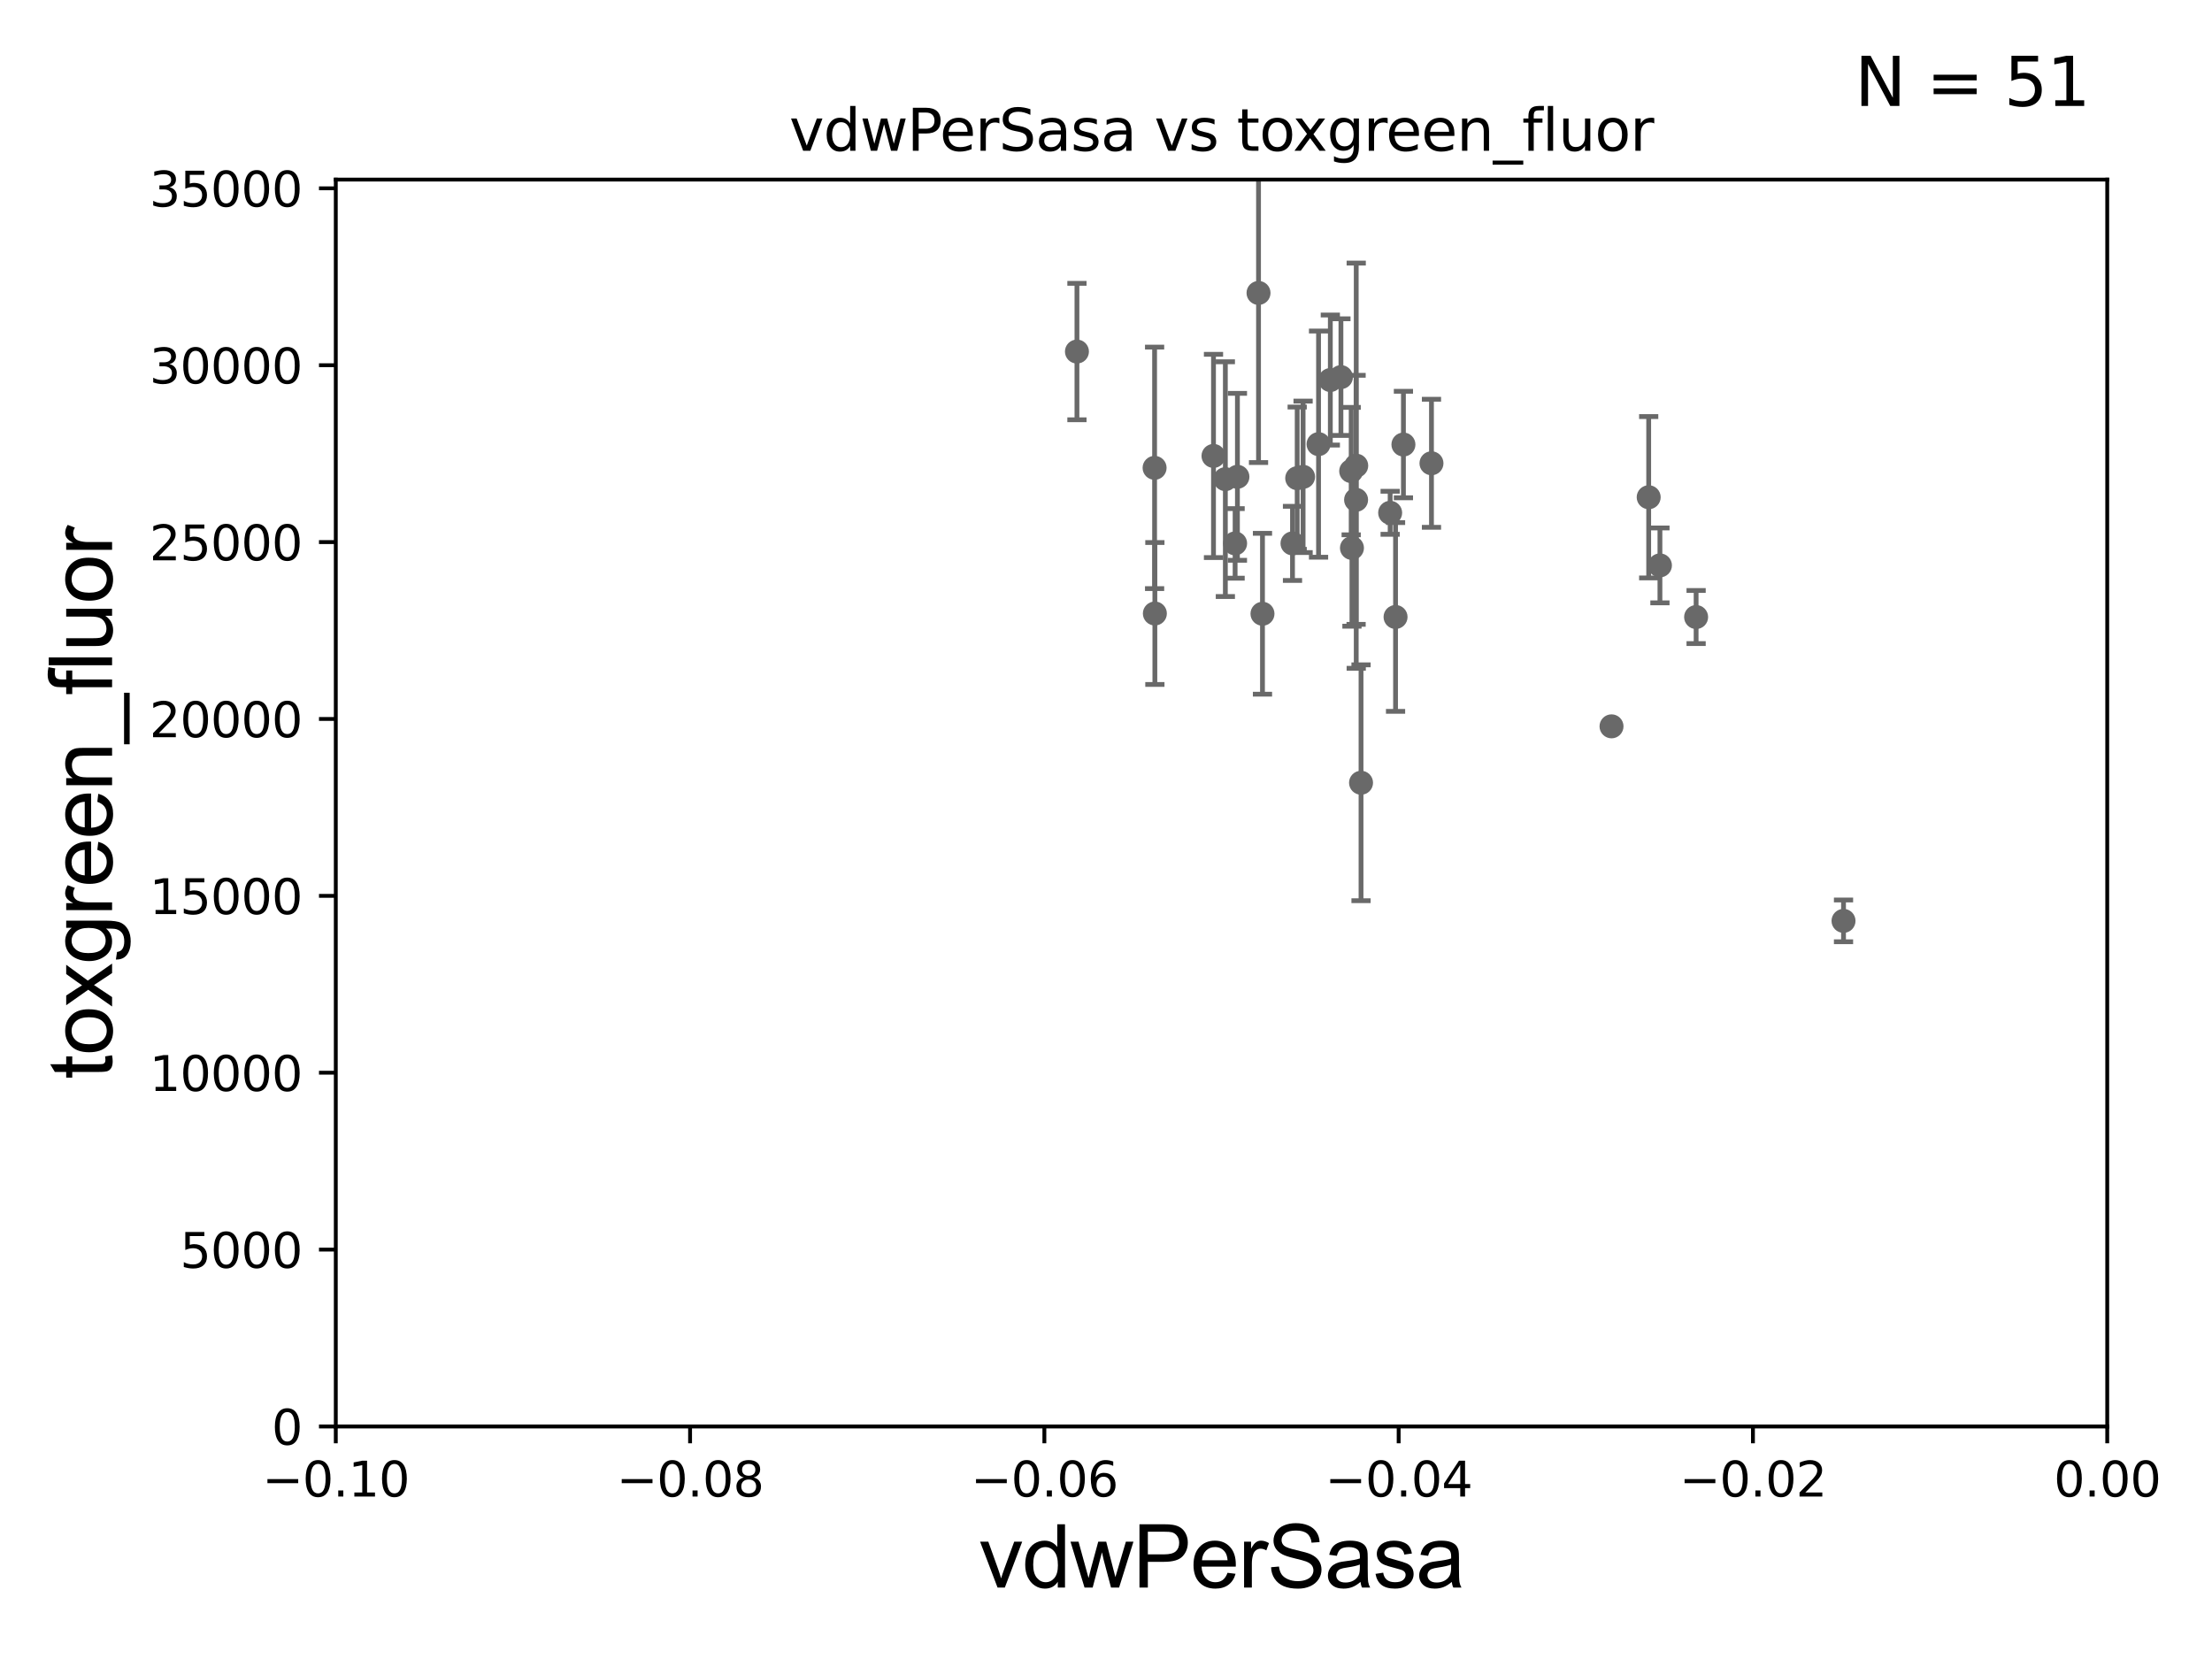 <?xml version="1.0" encoding="utf-8" standalone="no"?>
<!DOCTYPE svg PUBLIC "-//W3C//DTD SVG 1.1//EN"
  "http://www.w3.org/Graphics/SVG/1.1/DTD/svg11.dtd">
<svg xmlns:xlink="http://www.w3.org/1999/xlink" width="460.8pt" height="345.6pt" viewBox="0 0 460.8 345.6" xmlns="http://www.w3.org/2000/svg" version="1.1">
 <defs>
  <style type="text/css">*{stroke-linejoin: round; stroke-linecap: butt}</style>
 </defs>
 <g id="figure_1">
  <g id="patch_1">
   <path d="M 0 345.6 
L 460.8 345.6 
L 460.8 0 
L 0 0 
z
" style="fill: #ffffff"/>
  </g>
  <g id="axes_1">
   <g id="patch_2">
    <path d="M 69.95 297.16 
L 438.975 297.16 
L 438.975 37.411 
L 69.95 37.411 
z
" style="fill: #ffffff"/>
   </g>
   <g id="PathCollection_1">
    <defs>
     <path id="mcfb8a2303d" d="M 0 1.118 
C 0.297 1.118 0.581 1 0.791 0.791 
C 1 0.581 1.118 0.297 1.118 0 
C 1.118 -0.297 1 -0.581 0.791 -0.791 
C 0.581 -1 0.297 -1.118 0 -1.118 
C -0.297 -1.118 -0.581 -1 -0.791 -0.791 
C -1 -0.581 -1.118 -0.297 -1.118 0 
C -1.118 0.297 -1 0.581 -0.791 0.791 
C -0.581 1 -0.297 1.118 0 1.118 
z
" style="stroke: #696969"/>
    </defs>
    <g clip-path="url(#p4653a4497e)">
     <use xlink:href="#mcfb8a2303d" x="269.251" y="113.199" style="fill: #696969; stroke: #696969"/>
     <use xlink:href="#mcfb8a2303d" x="353.332" y="128.542" style="fill: #696969; stroke: #696969"/>
     <use xlink:href="#mcfb8a2303d" x="292.359" y="92.606" style="fill: #696969; stroke: #696969"/>
     <use xlink:href="#mcfb8a2303d" x="282.527" y="97.008" style="fill: #696969; stroke: #696969"/>
     <use xlink:href="#mcfb8a2303d" x="464.917" y="104.399" style="fill: #696969; stroke: #696969"/>
     <use xlink:href="#mcfb8a2303d" x="2537.272" y="237.453" style="fill: #696969; stroke: #696969"/>
     <use xlink:href="#mcfb8a2303d" x="290.719" y="128.528" style="fill: #696969; stroke: #696969"/>
     <use xlink:href="#mcfb8a2303d" x="596.249" y="173.68" style="fill: #696969; stroke: #696969"/>
     <use xlink:href="#mcfb8a2303d" x="821.546" y="240.906" style="fill: #696969; stroke: #696969"/>
     <use xlink:href="#mcfb8a2303d" x="625.529" y="262.429" style="fill: #696969; stroke: #696969"/>
     <use xlink:href="#mcfb8a2303d" x="6323.701" y="251.749" style="fill: #696969; stroke: #696969"/>
     <use xlink:href="#mcfb8a2303d" x="335.709" y="151.31" style="fill: #696969; stroke: #696969"/>
     <use xlink:href="#mcfb8a2303d" x="343.452" y="103.583" style="fill: #696969; stroke: #696969"/>
     <use xlink:href="#mcfb8a2303d" x="641.427" y="269.485" style="fill: #696969; stroke: #696969"/>
     <use xlink:href="#mcfb8a2303d" x="8294.039" y="262.34" style="fill: #696969; stroke: #696969"/>
     <use xlink:href="#mcfb8a2303d" x="384.039" y="191.835" style="fill: #696969; stroke: #696969"/>
     <use xlink:href="#mcfb8a2303d" x="33178.6" y="193.283" style="fill: #696969; stroke: #696969"/>
     <use xlink:href="#mcfb8a2303d" x="33178.6" y="245.932" style="fill: #696969; stroke: #696969"/>
     <use xlink:href="#mcfb8a2303d" x="1034.822" y="245.88" style="fill: #696969; stroke: #696969"/>
     <use xlink:href="#mcfb8a2303d" x="859.04" y="232.809" style="fill: #696969; stroke: #696969"/>
     <use xlink:href="#mcfb8a2303d" x="33178.6" y="232.809" style="fill: #696969; stroke: #696969"/>
     <use xlink:href="#mcfb8a2303d" x="33178.6" y="267.625" style="fill: #696969; stroke: #696969"/>
     <use xlink:href="#mcfb8a2303d" x="13536.574" y="268.632" style="fill: #696969; stroke: #696969"/>
     <use xlink:href="#mcfb8a2303d" x="33178.6" y="267.709" style="fill: #696969; stroke: #696969"/>
     <use xlink:href="#mcfb8a2303d" x="33178.6" y="236.246" style="fill: #696969; stroke: #696969"/>
     <use xlink:href="#mcfb8a2303d" x="660.644" y="234.765" style="fill: #696969; stroke: #696969"/>
     <use xlink:href="#mcfb8a2303d" x="298.202" y="96.508" style="fill: #696969; stroke: #696969"/>
     <use xlink:href="#mcfb8a2303d" x="279.34" y="78.559" style="fill: #696969; stroke: #696969"/>
     <use xlink:href="#mcfb8a2303d" x="2429.301" y="136.951" style="fill: #696969; stroke: #696969"/>
     <use xlink:href="#mcfb8a2303d" x="255.264" y="99.816" style="fill: #696969; stroke: #696969"/>
     <use xlink:href="#mcfb8a2303d" x="252.794" y="94.978" style="fill: #696969; stroke: #696969"/>
     <use xlink:href="#mcfb8a2303d" x="257.296" y="113.2" style="fill: #696969; stroke: #696969"/>
     <use xlink:href="#mcfb8a2303d" x="277.132" y="79.167" style="fill: #696969; stroke: #696969"/>
     <use xlink:href="#mcfb8a2303d" x="270.23" y="99.614" style="fill: #696969; stroke: #696969"/>
     <use xlink:href="#mcfb8a2303d" x="224.347" y="73.236" style="fill: #696969; stroke: #696969"/>
     <use xlink:href="#mcfb8a2303d" x="1484.632" y="115.767" style="fill: #696969; stroke: #696969"/>
     <use xlink:href="#mcfb8a2303d" x="257.778" y="99.328" style="fill: #696969; stroke: #696969"/>
     <use xlink:href="#mcfb8a2303d" x="281.637" y="114.153" style="fill: #696969; stroke: #696969"/>
     <use xlink:href="#mcfb8a2303d" x="274.678" y="92.52" style="fill: #696969; stroke: #696969"/>
     <use xlink:href="#mcfb8a2303d" x="271.458" y="99.335" style="fill: #696969; stroke: #696969"/>
     <use xlink:href="#mcfb8a2303d" x="262.998" y="127.858" style="fill: #696969; stroke: #696969"/>
     <use xlink:href="#mcfb8a2303d" x="491.979" y="123.829" style="fill: #696969; stroke: #696969"/>
     <use xlink:href="#mcfb8a2303d" x="262.174" y="61.025" style="fill: #696969; stroke: #696969"/>
     <use xlink:href="#mcfb8a2303d" x="281.477" y="98.139" style="fill: #696969; stroke: #696969"/>
     <use xlink:href="#mcfb8a2303d" x="913.257" y="149.256" style="fill: #696969; stroke: #696969"/>
     <use xlink:href="#mcfb8a2303d" x="240.523" y="97.461" style="fill: #696969; stroke: #696969"/>
     <use xlink:href="#mcfb8a2303d" x="283.529" y="163.062" style="fill: #696969; stroke: #696969"/>
     <use xlink:href="#mcfb8a2303d" x="345.795" y="117.781" style="fill: #696969; stroke: #696969"/>
     <use xlink:href="#mcfb8a2303d" x="289.594" y="106.821" style="fill: #696969; stroke: #696969"/>
     <use xlink:href="#mcfb8a2303d" x="240.581" y="127.804" style="fill: #696969; stroke: #696969"/>
     <use xlink:href="#mcfb8a2303d" x="282.497" y="104.123" style="fill: #696969; stroke: #696969"/>
     <use xlink:href="#mcfb8a2303d" x="33178.6" y="105.183" style="fill: #696969; stroke: #696969"/>
    </g>
   </g>
   <g id="matplotlib.axis_1">
    <g id="xtick_1">
     <g id="line2d_1">
      <defs>
       <path id="m094983aa35" d="M 0 0 
L 0 3.5 
" style="stroke: #000000; stroke-width: 0.8"/>
      </defs>
      <g>
       <use xlink:href="#m094983aa35" x="69.95" y="297.16" style="stroke: #000000; stroke-width: 0.8"/>
      </g>
     </g>
     <g id="text_1">
      <!-- −0.10 -->
      <g transform="translate(54.627 311.758)scale(0.1 -0.1)">
       <defs>
        <path id="DejaVuSans-2212" d="M 678 2272 
L 4684 2272 
L 4684 1741 
L 678 1741 
L 678 2272 
z
" transform="scale(0.016)"/>
        <path id="DejaVuSans-30" d="M 2034 4250 
Q 1547 4250 1301 3770 
Q 1056 3291 1056 2328 
Q 1056 1369 1301 889 
Q 1547 409 2034 409 
Q 2525 409 2770 889 
Q 3016 1369 3016 2328 
Q 3016 3291 2770 3770 
Q 2525 4250 2034 4250 
z
M 2034 4750 
Q 2819 4750 3233 4129 
Q 3647 3509 3647 2328 
Q 3647 1150 3233 529 
Q 2819 -91 2034 -91 
Q 1250 -91 836 529 
Q 422 1150 422 2328 
Q 422 3509 836 4129 
Q 1250 4750 2034 4750 
z
" transform="scale(0.016)"/>
        <path id="DejaVuSans-2e" d="M 684 794 
L 1344 794 
L 1344 0 
L 684 0 
L 684 794 
z
" transform="scale(0.016)"/>
        <path id="DejaVuSans-31" d="M 794 531 
L 1825 531 
L 1825 4091 
L 703 3866 
L 703 4441 
L 1819 4666 
L 2450 4666 
L 2450 531 
L 3481 531 
L 3481 0 
L 794 0 
L 794 531 
z
" transform="scale(0.016)"/>
       </defs>
       <use xlink:href="#DejaVuSans-2212"/>
       <use xlink:href="#DejaVuSans-30" x="83.789"/>
       <use xlink:href="#DejaVuSans-2e" x="147.412"/>
       <use xlink:href="#DejaVuSans-31" x="179.199"/>
       <use xlink:href="#DejaVuSans-30" x="242.822"/>
      </g>
     </g>
    </g>
    <g id="xtick_2">
     <g id="line2d_2">
      <g>
       <use xlink:href="#m094983aa35" x="143.755" y="297.16" style="stroke: #000000; stroke-width: 0.8"/>
      </g>
     </g>
     <g id="text_2">
      <!-- −0.08 -->
      <g transform="translate(128.432 311.758)scale(0.1 -0.1)">
       <defs>
        <path id="DejaVuSans-38" d="M 2034 2216 
Q 1584 2216 1326 1975 
Q 1069 1734 1069 1313 
Q 1069 891 1326 650 
Q 1584 409 2034 409 
Q 2484 409 2743 651 
Q 3003 894 3003 1313 
Q 3003 1734 2745 1975 
Q 2488 2216 2034 2216 
z
M 1403 2484 
Q 997 2584 770 2862 
Q 544 3141 544 3541 
Q 544 4100 942 4425 
Q 1341 4750 2034 4750 
Q 2731 4750 3128 4425 
Q 3525 4100 3525 3541 
Q 3525 3141 3298 2862 
Q 3072 2584 2669 2484 
Q 3125 2378 3379 2068 
Q 3634 1759 3634 1313 
Q 3634 634 3220 271 
Q 2806 -91 2034 -91 
Q 1263 -91 848 271 
Q 434 634 434 1313 
Q 434 1759 690 2068 
Q 947 2378 1403 2484 
z
M 1172 3481 
Q 1172 3119 1398 2916 
Q 1625 2713 2034 2713 
Q 2441 2713 2670 2916 
Q 2900 3119 2900 3481 
Q 2900 3844 2670 4047 
Q 2441 4250 2034 4250 
Q 1625 4250 1398 4047 
Q 1172 3844 1172 3481 
z
" transform="scale(0.016)"/>
       </defs>
       <use xlink:href="#DejaVuSans-2212"/>
       <use xlink:href="#DejaVuSans-30" x="83.789"/>
       <use xlink:href="#DejaVuSans-2e" x="147.412"/>
       <use xlink:href="#DejaVuSans-30" x="179.199"/>
       <use xlink:href="#DejaVuSans-38" x="242.822"/>
      </g>
     </g>
    </g>
    <g id="xtick_3">
     <g id="line2d_3">
      <g>
       <use xlink:href="#m094983aa35" x="217.56" y="297.16" style="stroke: #000000; stroke-width: 0.8"/>
      </g>
     </g>
     <g id="text_3">
      <!-- −0.06 -->
      <g transform="translate(202.237 311.758)scale(0.1 -0.1)">
       <defs>
        <path id="DejaVuSans-36" d="M 2113 2584 
Q 1688 2584 1439 2293 
Q 1191 2003 1191 1497 
Q 1191 994 1439 701 
Q 1688 409 2113 409 
Q 2538 409 2786 701 
Q 3034 994 3034 1497 
Q 3034 2003 2786 2293 
Q 2538 2584 2113 2584 
z
M 3366 4563 
L 3366 3988 
Q 3128 4100 2886 4159 
Q 2644 4219 2406 4219 
Q 1781 4219 1451 3797 
Q 1122 3375 1075 2522 
Q 1259 2794 1537 2939 
Q 1816 3084 2150 3084 
Q 2853 3084 3261 2657 
Q 3669 2231 3669 1497 
Q 3669 778 3244 343 
Q 2819 -91 2113 -91 
Q 1303 -91 875 529 
Q 447 1150 447 2328 
Q 447 3434 972 4092 
Q 1497 4750 2381 4750 
Q 2619 4750 2861 4703 
Q 3103 4656 3366 4563 
z
" transform="scale(0.016)"/>
       </defs>
       <use xlink:href="#DejaVuSans-2212"/>
       <use xlink:href="#DejaVuSans-30" x="83.789"/>
       <use xlink:href="#DejaVuSans-2e" x="147.412"/>
       <use xlink:href="#DejaVuSans-30" x="179.199"/>
       <use xlink:href="#DejaVuSans-36" x="242.822"/>
      </g>
     </g>
    </g>
    <g id="xtick_4">
     <g id="line2d_4">
      <g>
       <use xlink:href="#m094983aa35" x="291.365" y="297.16" style="stroke: #000000; stroke-width: 0.8"/>
      </g>
     </g>
     <g id="text_4">
      <!-- −0.04 -->
      <g transform="translate(276.042 311.758)scale(0.1 -0.1)">
       <defs>
        <path id="DejaVuSans-34" d="M 2419 4116 
L 825 1625 
L 2419 1625 
L 2419 4116 
z
M 2253 4666 
L 3047 4666 
L 3047 1625 
L 3713 1625 
L 3713 1100 
L 3047 1100 
L 3047 0 
L 2419 0 
L 2419 1100 
L 313 1100 
L 313 1709 
L 2253 4666 
z
" transform="scale(0.016)"/>
       </defs>
       <use xlink:href="#DejaVuSans-2212"/>
       <use xlink:href="#DejaVuSans-30" x="83.789"/>
       <use xlink:href="#DejaVuSans-2e" x="147.412"/>
       <use xlink:href="#DejaVuSans-30" x="179.199"/>
       <use xlink:href="#DejaVuSans-34" x="242.822"/>
      </g>
     </g>
    </g>
    <g id="xtick_5">
     <g id="line2d_5">
      <g>
       <use xlink:href="#m094983aa35" x="365.17" y="297.16" style="stroke: #000000; stroke-width: 0.8"/>
      </g>
     </g>
     <g id="text_5">
      <!-- −0.02 -->
      <g transform="translate(349.847 311.758)scale(0.1 -0.1)">
       <defs>
        <path id="DejaVuSans-32" d="M 1228 531 
L 3431 531 
L 3431 0 
L 469 0 
L 469 531 
Q 828 903 1448 1529 
Q 2069 2156 2228 2338 
Q 2531 2678 2651 2914 
Q 2772 3150 2772 3378 
Q 2772 3750 2511 3984 
Q 2250 4219 1831 4219 
Q 1534 4219 1204 4116 
Q 875 4013 500 3803 
L 500 4441 
Q 881 4594 1212 4672 
Q 1544 4750 1819 4750 
Q 2544 4750 2975 4387 
Q 3406 4025 3406 3419 
Q 3406 3131 3298 2873 
Q 3191 2616 2906 2266 
Q 2828 2175 2409 1742 
Q 1991 1309 1228 531 
z
" transform="scale(0.016)"/>
       </defs>
       <use xlink:href="#DejaVuSans-2212"/>
       <use xlink:href="#DejaVuSans-30" x="83.789"/>
       <use xlink:href="#DejaVuSans-2e" x="147.412"/>
       <use xlink:href="#DejaVuSans-30" x="179.199"/>
       <use xlink:href="#DejaVuSans-32" x="242.822"/>
      </g>
     </g>
    </g>
    <g id="xtick_6">
     <g id="line2d_6">
      <g>
       <use xlink:href="#m094983aa35" x="438.975" y="297.16" style="stroke: #000000; stroke-width: 0.8"/>
      </g>
     </g>
     <g id="text_6">
      <!-- 0.00 -->
      <g transform="translate(427.842 311.758)scale(0.1 -0.1)">
       <use xlink:href="#DejaVuSans-30"/>
       <use xlink:href="#DejaVuSans-2e" x="63.623"/>
       <use xlink:href="#DejaVuSans-30" x="95.41"/>
       <use xlink:href="#DejaVuSans-30" x="159.033"/>
      </g>
     </g>
    </g>
    <g id="text_7">
     <!-- vdwPerSasa -->
     <g transform="translate(203.94 330.722)scale(0.18 -0.18)">
      <defs>
       <path id="ArialMT-76" d="M 1344 0 
L 81 3319 
L 675 3319 
L 1388 1331 
Q 1503 1009 1600 663 
Q 1675 925 1809 1294 
L 2547 3319 
L 3125 3319 
L 1869 0 
L 1344 0 
z
" transform="scale(0.016)"/>
       <path id="ArialMT-64" d="M 2575 0 
L 2575 419 
Q 2259 -75 1647 -75 
Q 1250 -75 917 144 
Q 584 363 401 755 
Q 219 1147 219 1656 
Q 219 2153 384 2558 
Q 550 2963 881 3178 
Q 1213 3394 1622 3394 
Q 1922 3394 2156 3267 
Q 2391 3141 2538 2938 
L 2538 4581 
L 3097 4581 
L 3097 0 
L 2575 0 
z
M 797 1656 
Q 797 1019 1065 703 
Q 1334 388 1700 388 
Q 2069 388 2326 689 
Q 2584 991 2584 1609 
Q 2584 2291 2321 2609 
Q 2059 2928 1675 2928 
Q 1300 2928 1048 2622 
Q 797 2316 797 1656 
z
" transform="scale(0.016)"/>
       <path id="ArialMT-77" d="M 1034 0 
L 19 3319 
L 600 3319 
L 1128 1403 
L 1325 691 
Q 1338 744 1497 1375 
L 2025 3319 
L 2603 3319 
L 3100 1394 
L 3266 759 
L 3456 1400 
L 4025 3319 
L 4572 3319 
L 3534 0 
L 2950 0 
L 2422 1988 
L 2294 2553 
L 1622 0 
L 1034 0 
z
" transform="scale(0.016)"/>
       <path id="ArialMT-50" d="M 494 0 
L 494 4581 
L 2222 4581 
Q 2678 4581 2919 4538 
Q 3256 4481 3484 4323 
Q 3713 4166 3852 3881 
Q 3991 3597 3991 3256 
Q 3991 2672 3619 2267 
Q 3247 1863 2275 1863 
L 1100 1863 
L 1100 0 
L 494 0 
z
M 1100 2403 
L 2284 2403 
Q 2872 2403 3119 2622 
Q 3366 2841 3366 3238 
Q 3366 3525 3220 3729 
Q 3075 3934 2838 4000 
Q 2684 4041 2272 4041 
L 1100 4041 
L 1100 2403 
z
" transform="scale(0.016)"/>
       <path id="ArialMT-65" d="M 2694 1069 
L 3275 997 
Q 3138 488 2766 206 
Q 2394 -75 1816 -75 
Q 1088 -75 661 373 
Q 234 822 234 1631 
Q 234 2469 665 2931 
Q 1097 3394 1784 3394 
Q 2450 3394 2872 2941 
Q 3294 2488 3294 1666 
Q 3294 1616 3291 1516 
L 816 1516 
Q 847 969 1125 678 
Q 1403 388 1819 388 
Q 2128 388 2347 550 
Q 2566 713 2694 1069 
z
M 847 1978 
L 2700 1978 
Q 2663 2397 2488 2606 
Q 2219 2931 1791 2931 
Q 1403 2931 1139 2672 
Q 875 2413 847 1978 
z
" transform="scale(0.016)"/>
       <path id="ArialMT-72" d="M 416 0 
L 416 3319 
L 922 3319 
L 922 2816 
Q 1116 3169 1280 3281 
Q 1444 3394 1641 3394 
Q 1925 3394 2219 3213 
L 2025 2691 
Q 1819 2813 1613 2813 
Q 1428 2813 1281 2702 
Q 1134 2591 1072 2394 
Q 978 2094 978 1738 
L 978 0 
L 416 0 
z
" transform="scale(0.016)"/>
       <path id="ArialMT-53" d="M 288 1472 
L 859 1522 
Q 900 1178 1048 958 
Q 1197 738 1509 602 
Q 1822 466 2213 466 
Q 2559 466 2825 569 
Q 3091 672 3220 851 
Q 3350 1031 3350 1244 
Q 3350 1459 3225 1620 
Q 3100 1781 2813 1891 
Q 2628 1963 1997 2114 
Q 1366 2266 1113 2400 
Q 784 2572 623 2826 
Q 463 3081 463 3397 
Q 463 3744 659 4045 
Q 856 4347 1234 4503 
Q 1613 4659 2075 4659 
Q 2584 4659 2973 4495 
Q 3363 4331 3572 4012 
Q 3781 3694 3797 3291 
L 3216 3247 
Q 3169 3681 2898 3903 
Q 2628 4125 2100 4125 
Q 1550 4125 1298 3923 
Q 1047 3722 1047 3438 
Q 1047 3191 1225 3031 
Q 1400 2872 2139 2705 
Q 2878 2538 3153 2413 
Q 3553 2228 3743 1945 
Q 3934 1663 3934 1294 
Q 3934 928 3725 604 
Q 3516 281 3123 101 
Q 2731 -78 2241 -78 
Q 1619 -78 1198 103 
Q 778 284 539 648 
Q 300 1013 288 1472 
z
" transform="scale(0.016)"/>
       <path id="ArialMT-61" d="M 2588 409 
Q 2275 144 1986 34 
Q 1697 -75 1366 -75 
Q 819 -75 525 192 
Q 231 459 231 875 
Q 231 1119 342 1320 
Q 453 1522 633 1644 
Q 813 1766 1038 1828 
Q 1203 1872 1538 1913 
Q 2219 1994 2541 2106 
Q 2544 2222 2544 2253 
Q 2544 2597 2384 2738 
Q 2169 2928 1744 2928 
Q 1347 2928 1158 2789 
Q 969 2650 878 2297 
L 328 2372 
Q 403 2725 575 2942 
Q 747 3159 1072 3276 
Q 1397 3394 1825 3394 
Q 2250 3394 2515 3294 
Q 2781 3194 2906 3042 
Q 3031 2891 3081 2659 
Q 3109 2516 3109 2141 
L 3109 1391 
Q 3109 606 3145 398 
Q 3181 191 3288 0 
L 2700 0 
Q 2613 175 2588 409 
z
M 2541 1666 
Q 2234 1541 1622 1453 
Q 1275 1403 1131 1340 
Q 988 1278 909 1158 
Q 831 1038 831 891 
Q 831 666 1001 516 
Q 1172 366 1500 366 
Q 1825 366 2078 508 
Q 2331 650 2450 897 
Q 2541 1088 2541 1459 
L 2541 1666 
z
" transform="scale(0.016)"/>
       <path id="ArialMT-73" d="M 197 991 
L 753 1078 
Q 800 744 1014 566 
Q 1228 388 1613 388 
Q 2000 388 2187 545 
Q 2375 703 2375 916 
Q 2375 1106 2209 1216 
Q 2094 1291 1634 1406 
Q 1016 1563 777 1677 
Q 538 1791 414 1992 
Q 291 2194 291 2438 
Q 291 2659 392 2848 
Q 494 3038 669 3163 
Q 800 3259 1026 3326 
Q 1253 3394 1513 3394 
Q 1903 3394 2198 3281 
Q 2494 3169 2634 2976 
Q 2775 2784 2828 2463 
L 2278 2388 
Q 2241 2644 2061 2787 
Q 1881 2931 1553 2931 
Q 1166 2931 1000 2803 
Q 834 2675 834 2503 
Q 834 2394 903 2306 
Q 972 2216 1119 2156 
Q 1203 2125 1616 2013 
Q 2213 1853 2448 1751 
Q 2684 1650 2818 1456 
Q 2953 1263 2953 975 
Q 2953 694 2789 445 
Q 2625 197 2315 61 
Q 2006 -75 1616 -75 
Q 969 -75 630 194 
Q 291 463 197 991 
z
" transform="scale(0.016)"/>
      </defs>
      <use xlink:href="#ArialMT-76"/>
      <use xlink:href="#ArialMT-64" x="50"/>
      <use xlink:href="#ArialMT-77" x="105.615"/>
      <use xlink:href="#ArialMT-50" x="177.832"/>
      <use xlink:href="#ArialMT-65" x="244.531"/>
      <use xlink:href="#ArialMT-72" x="300.146"/>
      <use xlink:href="#ArialMT-53" x="333.447"/>
      <use xlink:href="#ArialMT-61" x="400.146"/>
      <use xlink:href="#ArialMT-73" x="455.762"/>
      <use xlink:href="#ArialMT-61" x="505.762"/>
     </g>
    </g>
   </g>
   <g id="matplotlib.axis_2">
    <g id="ytick_1">
     <g id="line2d_7">
      <defs>
       <path id="m3ec8e545e9" d="M 0 0 
L -3.5 0 
" style="stroke: #000000; stroke-width: 0.8"/>
      </defs>
      <g>
       <use xlink:href="#m3ec8e545e9" x="69.95" y="297.16" style="stroke: #000000; stroke-width: 0.8"/>
      </g>
     </g>
     <g id="text_8">
      <!-- 0 -->
      <g transform="translate(56.587 300.959)scale(0.1 -0.1)">
       <use xlink:href="#DejaVuSans-30"/>
      </g>
     </g>
    </g>
    <g id="ytick_2">
     <g id="line2d_8">
      <g>
       <use xlink:href="#m3ec8e545e9" x="69.95" y="260.313" style="stroke: #000000; stroke-width: 0.8"/>
      </g>
     </g>
     <g id="text_9">
      <!-- 5000 -->
      <g transform="translate(37.5 264.112)scale(0.1 -0.1)">
       <defs>
        <path id="DejaVuSans-35" d="M 691 4666 
L 3169 4666 
L 3169 4134 
L 1269 4134 
L 1269 2991 
Q 1406 3038 1543 3061 
Q 1681 3084 1819 3084 
Q 2600 3084 3056 2656 
Q 3513 2228 3513 1497 
Q 3513 744 3044 326 
Q 2575 -91 1722 -91 
Q 1428 -91 1123 -41 
Q 819 9 494 109 
L 494 744 
Q 775 591 1075 516 
Q 1375 441 1709 441 
Q 2250 441 2565 725 
Q 2881 1009 2881 1497 
Q 2881 1984 2565 2268 
Q 2250 2553 1709 2553 
Q 1456 2553 1204 2497 
Q 953 2441 691 2322 
L 691 4666 
z
" transform="scale(0.016)"/>
       </defs>
       <use xlink:href="#DejaVuSans-35"/>
       <use xlink:href="#DejaVuSans-30" x="63.623"/>
       <use xlink:href="#DejaVuSans-30" x="127.246"/>
       <use xlink:href="#DejaVuSans-30" x="190.869"/>
      </g>
     </g>
    </g>
    <g id="ytick_3">
     <g id="line2d_9">
      <g>
       <use xlink:href="#m3ec8e545e9" x="69.95" y="223.467" style="stroke: #000000; stroke-width: 0.8"/>
      </g>
     </g>
     <g id="text_10">
      <!-- 10000 -->
      <g transform="translate(31.137 227.266)scale(0.1 -0.1)">
       <use xlink:href="#DejaVuSans-31"/>
       <use xlink:href="#DejaVuSans-30" x="63.623"/>
       <use xlink:href="#DejaVuSans-30" x="127.246"/>
       <use xlink:href="#DejaVuSans-30" x="190.869"/>
       <use xlink:href="#DejaVuSans-30" x="254.492"/>
      </g>
     </g>
    </g>
    <g id="ytick_4">
     <g id="line2d_10">
      <g>
       <use xlink:href="#m3ec8e545e9" x="69.95" y="186.62" style="stroke: #000000; stroke-width: 0.8"/>
      </g>
     </g>
     <g id="text_11">
      <!-- 15000 -->
      <g transform="translate(31.137 190.419)scale(0.1 -0.1)">
       <use xlink:href="#DejaVuSans-31"/>
       <use xlink:href="#DejaVuSans-35" x="63.623"/>
       <use xlink:href="#DejaVuSans-30" x="127.246"/>
       <use xlink:href="#DejaVuSans-30" x="190.869"/>
       <use xlink:href="#DejaVuSans-30" x="254.492"/>
      </g>
     </g>
    </g>
    <g id="ytick_5">
     <g id="line2d_11">
      <g>
       <use xlink:href="#m3ec8e545e9" x="69.95" y="149.773" style="stroke: #000000; stroke-width: 0.8"/>
      </g>
     </g>
     <g id="text_12">
      <!-- 20000 -->
      <g transform="translate(31.137 153.572)scale(0.1 -0.1)">
       <use xlink:href="#DejaVuSans-32"/>
       <use xlink:href="#DejaVuSans-30" x="63.623"/>
       <use xlink:href="#DejaVuSans-30" x="127.246"/>
       <use xlink:href="#DejaVuSans-30" x="190.869"/>
       <use xlink:href="#DejaVuSans-30" x="254.492"/>
      </g>
     </g>
    </g>
    <g id="ytick_6">
     <g id="line2d_12">
      <g>
       <use xlink:href="#m3ec8e545e9" x="69.95" y="112.926" style="stroke: #000000; stroke-width: 0.8"/>
      </g>
     </g>
     <g id="text_13">
      <!-- 25000 -->
      <g transform="translate(31.137 116.726)scale(0.1 -0.1)">
       <use xlink:href="#DejaVuSans-32"/>
       <use xlink:href="#DejaVuSans-35" x="63.623"/>
       <use xlink:href="#DejaVuSans-30" x="127.246"/>
       <use xlink:href="#DejaVuSans-30" x="190.869"/>
       <use xlink:href="#DejaVuSans-30" x="254.492"/>
      </g>
     </g>
    </g>
    <g id="ytick_7">
     <g id="line2d_13">
      <g>
       <use xlink:href="#m3ec8e545e9" x="69.95" y="76.08" style="stroke: #000000; stroke-width: 0.8"/>
      </g>
     </g>
     <g id="text_14">
      <!-- 30000 -->
      <g transform="translate(31.137 79.879)scale(0.1 -0.1)">
       <defs>
        <path id="DejaVuSans-33" d="M 2597 2516 
Q 3050 2419 3304 2112 
Q 3559 1806 3559 1356 
Q 3559 666 3084 287 
Q 2609 -91 1734 -91 
Q 1441 -91 1130 -33 
Q 819 25 488 141 
L 488 750 
Q 750 597 1062 519 
Q 1375 441 1716 441 
Q 2309 441 2620 675 
Q 2931 909 2931 1356 
Q 2931 1769 2642 2001 
Q 2353 2234 1838 2234 
L 1294 2234 
L 1294 2753 
L 1863 2753 
Q 2328 2753 2575 2939 
Q 2822 3125 2822 3475 
Q 2822 3834 2567 4026 
Q 2313 4219 1838 4219 
Q 1578 4219 1281 4162 
Q 984 4106 628 3988 
L 628 4550 
Q 988 4650 1302 4700 
Q 1616 4750 1894 4750 
Q 2613 4750 3031 4423 
Q 3450 4097 3450 3541 
Q 3450 3153 3228 2886 
Q 3006 2619 2597 2516 
z
" transform="scale(0.016)"/>
       </defs>
       <use xlink:href="#DejaVuSans-33"/>
       <use xlink:href="#DejaVuSans-30" x="63.623"/>
       <use xlink:href="#DejaVuSans-30" x="127.246"/>
       <use xlink:href="#DejaVuSans-30" x="190.869"/>
       <use xlink:href="#DejaVuSans-30" x="254.492"/>
      </g>
     </g>
    </g>
    <g id="ytick_8">
     <g id="line2d_14">
      <g>
       <use xlink:href="#m3ec8e545e9" x="69.95" y="39.233" style="stroke: #000000; stroke-width: 0.8"/>
      </g>
     </g>
     <g id="text_15">
      <!-- 35000 -->
      <g transform="translate(31.137 43.032)scale(0.1 -0.1)">
       <use xlink:href="#DejaVuSans-33"/>
       <use xlink:href="#DejaVuSans-35" x="63.623"/>
       <use xlink:href="#DejaVuSans-30" x="127.246"/>
       <use xlink:href="#DejaVuSans-30" x="190.869"/>
       <use xlink:href="#DejaVuSans-30" x="254.492"/>
      </g>
     </g>
    </g>
    <g id="text_16">
     <!-- toxgreen_fluor -->
     <g transform="translate(23.349 224.818)rotate(-90)scale(0.18 -0.18)">
      <defs>
       <path id="ArialMT-74" d="M 1650 503 
L 1731 6 
Q 1494 -44 1306 -44 
Q 1000 -44 831 53 
Q 663 150 594 308 
Q 525 466 525 972 
L 525 2881 
L 113 2881 
L 113 3319 
L 525 3319 
L 525 4141 
L 1084 4478 
L 1084 3319 
L 1650 3319 
L 1650 2881 
L 1084 2881 
L 1084 941 
Q 1084 700 1114 631 
Q 1144 563 1211 522 
Q 1278 481 1403 481 
Q 1497 481 1650 503 
z
" transform="scale(0.016)"/>
       <path id="ArialMT-6f" d="M 213 1659 
Q 213 2581 725 3025 
Q 1153 3394 1769 3394 
Q 2453 3394 2887 2945 
Q 3322 2497 3322 1706 
Q 3322 1066 3130 698 
Q 2938 331 2570 128 
Q 2203 -75 1769 -75 
Q 1072 -75 642 372 
Q 213 819 213 1659 
z
M 791 1659 
Q 791 1022 1069 705 
Q 1347 388 1769 388 
Q 2188 388 2466 706 
Q 2744 1025 2744 1678 
Q 2744 2294 2464 2611 
Q 2184 2928 1769 2928 
Q 1347 2928 1069 2612 
Q 791 2297 791 1659 
z
" transform="scale(0.016)"/>
       <path id="ArialMT-78" d="M 47 0 
L 1259 1725 
L 138 3319 
L 841 3319 
L 1350 2541 
Q 1494 2319 1581 2169 
Q 1719 2375 1834 2534 
L 2394 3319 
L 3066 3319 
L 1919 1756 
L 3153 0 
L 2463 0 
L 1781 1031 
L 1600 1309 
L 728 0 
L 47 0 
z
" transform="scale(0.016)"/>
       <path id="ArialMT-67" d="M 319 -275 
L 866 -356 
Q 900 -609 1056 -725 
Q 1266 -881 1628 -881 
Q 2019 -881 2231 -725 
Q 2444 -569 2519 -288 
Q 2563 -116 2559 434 
Q 2191 0 1641 0 
Q 956 0 581 494 
Q 206 988 206 1678 
Q 206 2153 378 2554 
Q 550 2956 876 3175 
Q 1203 3394 1644 3394 
Q 2231 3394 2613 2919 
L 2613 3319 
L 3131 3319 
L 3131 450 
Q 3131 -325 2973 -648 
Q 2816 -972 2473 -1159 
Q 2131 -1347 1631 -1347 
Q 1038 -1347 672 -1080 
Q 306 -813 319 -275 
z
M 784 1719 
Q 784 1066 1043 766 
Q 1303 466 1694 466 
Q 2081 466 2343 764 
Q 2606 1063 2606 1700 
Q 2606 2309 2336 2618 
Q 2066 2928 1684 2928 
Q 1309 2928 1046 2623 
Q 784 2319 784 1719 
z
" transform="scale(0.016)"/>
       <path id="ArialMT-6e" d="M 422 0 
L 422 3319 
L 928 3319 
L 928 2847 
Q 1294 3394 1984 3394 
Q 2284 3394 2536 3286 
Q 2788 3178 2913 3003 
Q 3038 2828 3088 2588 
Q 3119 2431 3119 2041 
L 3119 0 
L 2556 0 
L 2556 2019 
Q 2556 2363 2490 2533 
Q 2425 2703 2258 2804 
Q 2091 2906 1866 2906 
Q 1506 2906 1245 2678 
Q 984 2450 984 1813 
L 984 0 
L 422 0 
z
" transform="scale(0.016)"/>
       <path id="ArialMT-5f" d="M -97 -1272 
L -97 -866 
L 3631 -866 
L 3631 -1272 
L -97 -1272 
z
" transform="scale(0.016)"/>
       <path id="ArialMT-66" d="M 556 0 
L 556 2881 
L 59 2881 
L 59 3319 
L 556 3319 
L 556 3672 
Q 556 4006 616 4169 
Q 697 4388 901 4523 
Q 1106 4659 1475 4659 
Q 1713 4659 2000 4603 
L 1916 4113 
Q 1741 4144 1584 4144 
Q 1328 4144 1222 4034 
Q 1116 3925 1116 3625 
L 1116 3319 
L 1763 3319 
L 1763 2881 
L 1116 2881 
L 1116 0 
L 556 0 
z
" transform="scale(0.016)"/>
       <path id="ArialMT-6c" d="M 409 0 
L 409 4581 
L 972 4581 
L 972 0 
L 409 0 
z
" transform="scale(0.016)"/>
       <path id="ArialMT-75" d="M 2597 0 
L 2597 488 
Q 2209 -75 1544 -75 
Q 1250 -75 995 37 
Q 741 150 617 320 
Q 494 491 444 738 
Q 409 903 409 1263 
L 409 3319 
L 972 3319 
L 972 1478 
Q 972 1038 1006 884 
Q 1059 663 1231 536 
Q 1403 409 1656 409 
Q 1909 409 2131 539 
Q 2353 669 2445 892 
Q 2538 1116 2538 1541 
L 2538 3319 
L 3100 3319 
L 3100 0 
L 2597 0 
z
" transform="scale(0.016)"/>
      </defs>
      <use xlink:href="#ArialMT-74"/>
      <use xlink:href="#ArialMT-6f" x="27.783"/>
      <use xlink:href="#ArialMT-78" x="83.398"/>
      <use xlink:href="#ArialMT-67" x="133.398"/>
      <use xlink:href="#ArialMT-72" x="189.014"/>
      <use xlink:href="#ArialMT-65" x="222.314"/>
      <use xlink:href="#ArialMT-65" x="277.93"/>
      <use xlink:href="#ArialMT-6e" x="333.545"/>
      <use xlink:href="#ArialMT-5f" x="389.16"/>
      <use xlink:href="#ArialMT-66" x="444.775"/>
      <use xlink:href="#ArialMT-6c" x="472.559"/>
      <use xlink:href="#ArialMT-75" x="494.775"/>
      <use xlink:href="#ArialMT-6f" x="550.391"/>
      <use xlink:href="#ArialMT-72" x="606.006"/>
     </g>
    </g>
   </g>
   <g id="LineCollection_1">
    <path d="M 269.251 120.924 
L 269.251 105.473 
" clip-path="url(#p4653a4497e)" style="fill: none; stroke: #696969"/>
    <path d="M 353.332 134.072 
L 353.332 123.012 
" clip-path="url(#p4653a4497e)" style="fill: none; stroke: #696969"/>
    <path d="M 292.359 103.699 
L 292.359 81.513 
" clip-path="url(#p4653a4497e)" style="fill: none; stroke: #696969"/>
    <path d="M 282.527 139.214 
L 282.527 54.803 
" clip-path="url(#p4653a4497e)" style="fill: none; stroke: #696969"/>
    <path clip-path="url(#p4653a4497e)" style="fill: none; stroke: #696969"/>
    <path clip-path="url(#p4653a4497e)" style="fill: none; stroke: #696969"/>
    <path d="M 290.719 148.187 
L 290.719 108.869 
" clip-path="url(#p4653a4497e)" style="fill: none; stroke: #696969"/>
    <path clip-path="url(#p4653a4497e)" style="fill: none; stroke: #696969"/>
    <path clip-path="url(#p4653a4497e)" style="fill: none; stroke: #696969"/>
    <path clip-path="url(#p4653a4497e)" style="fill: none; stroke: #696969"/>
    <path clip-path="url(#p4653a4497e)" style="fill: none; stroke: #696969"/>
    <path d="M 335.709 151.813 
L 335.709 150.807 
" clip-path="url(#p4653a4497e)" style="fill: none; stroke: #696969"/>
    <path d="M 343.452 120.391 
L 343.452 86.776 
" clip-path="url(#p4653a4497e)" style="fill: none; stroke: #696969"/>
    <path clip-path="url(#p4653a4497e)" style="fill: none; stroke: #696969"/>
    <path clip-path="url(#p4653a4497e)" style="fill: none; stroke: #696969"/>
    <path d="M 384.039 196.186 
L 384.039 187.485 
" clip-path="url(#p4653a4497e)" style="fill: none; stroke: #696969"/>
    <path clip-path="url(#p4653a4497e)" style="fill: none; stroke: #696969"/>
    <path clip-path="url(#p4653a4497e)" style="fill: none; stroke: #696969"/>
    <path clip-path="url(#p4653a4497e)" style="fill: none; stroke: #696969"/>
    <path clip-path="url(#p4653a4497e)" style="fill: none; stroke: #696969"/>
    <path clip-path="url(#p4653a4497e)" style="fill: none; stroke: #696969"/>
    <path clip-path="url(#p4653a4497e)" style="fill: none; stroke: #696969"/>
    <path clip-path="url(#p4653a4497e)" style="fill: none; stroke: #696969"/>
    <path clip-path="url(#p4653a4497e)" style="fill: none; stroke: #696969"/>
    <path clip-path="url(#p4653a4497e)" style="fill: none; stroke: #696969"/>
    <path d="M 298.202 109.846 
L 298.202 83.17 
" clip-path="url(#p4653a4497e)" style="fill: none; stroke: #696969"/>
    <path d="M 279.34 90.71 
L 279.34 66.407 
" clip-path="url(#p4653a4497e)" style="fill: none; stroke: #696969"/>
    <path clip-path="url(#p4653a4497e)" style="fill: none; stroke: #696969"/>
    <path d="M 255.264 124.269 
L 255.264 75.362 
" clip-path="url(#p4653a4497e)" style="fill: none; stroke: #696969"/>
    <path d="M 252.794 116.151 
L 252.794 73.806 
" clip-path="url(#p4653a4497e)" style="fill: none; stroke: #696969"/>
    <path d="M 257.296 120.445 
L 257.296 105.956 
" clip-path="url(#p4653a4497e)" style="fill: none; stroke: #696969"/>
    <path d="M 277.132 92.714 
L 277.132 65.62 
" clip-path="url(#p4653a4497e)" style="fill: none; stroke: #696969"/>
    <path d="M 270.23 114.436 
L 270.23 84.791 
" clip-path="url(#p4653a4497e)" style="fill: none; stroke: #696969"/>
    <path d="M 224.347 87.444 
L 224.347 59.027 
" clip-path="url(#p4653a4497e)" style="fill: none; stroke: #696969"/>
    <path clip-path="url(#p4653a4497e)" style="fill: none; stroke: #696969"/>
    <path d="M 257.778 116.714 
L 257.778 81.941 
" clip-path="url(#p4653a4497e)" style="fill: none; stroke: #696969"/>
    <path d="M 281.637 130.45 
L 281.637 97.856 
" clip-path="url(#p4653a4497e)" style="fill: none; stroke: #696969"/>
    <path d="M 274.678 116.081 
L 274.678 68.96 
" clip-path="url(#p4653a4497e)" style="fill: none; stroke: #696969"/>
    <path d="M 271.458 115.11 
L 271.458 83.56 
" clip-path="url(#p4653a4497e)" style="fill: none; stroke: #696969"/>
    <path d="M 262.998 144.611 
L 262.998 111.105 
" clip-path="url(#p4653a4497e)" style="fill: none; stroke: #696969"/>
    <path clip-path="url(#p4653a4497e)" style="fill: none; stroke: #696969"/>
    <path d="M 262.174 96.355 
L 262.174 25.695 
" clip-path="url(#p4653a4497e)" style="fill: none; stroke: #696969"/>
    <path d="M 281.477 111.411 
L 281.477 84.868 
" clip-path="url(#p4653a4497e)" style="fill: none; stroke: #696969"/>
    <path clip-path="url(#p4653a4497e)" style="fill: none; stroke: #696969"/>
    <path d="M 240.523 122.618 
L 240.523 72.305 
" clip-path="url(#p4653a4497e)" style="fill: none; stroke: #696969"/>
    <path d="M 283.529 187.628 
L 283.529 138.496 
" clip-path="url(#p4653a4497e)" style="fill: none; stroke: #696969"/>
    <path d="M 345.795 125.583 
L 345.795 109.98 
" clip-path="url(#p4653a4497e)" style="fill: none; stroke: #696969"/>
    <path d="M 289.594 111.305 
L 289.594 102.337 
" clip-path="url(#p4653a4497e)" style="fill: none; stroke: #696969"/>
    <path d="M 240.581 142.585 
L 240.581 113.023 
" clip-path="url(#p4653a4497e)" style="fill: none; stroke: #696969"/>
    <path d="M 282.497 130.062 
L 282.497 78.185 
" clip-path="url(#p4653a4497e)" style="fill: none; stroke: #696969"/>
    <path clip-path="url(#p4653a4497e)" style="fill: none; stroke: #696969"/>
   </g>
   <g id="line2d_15">
    <defs>
     <path id="mf5f71b24a6" d="M 2 0 
L -2 -0 
" style="stroke: #696969"/>
    </defs>
    <g clip-path="url(#p4653a4497e)">
     <use xlink:href="#mf5f71b24a6" x="269.251" y="120.924" style="fill: #696969; stroke: #696969"/>
     <use xlink:href="#mf5f71b24a6" x="353.332" y="134.072" style="fill: #696969; stroke: #696969"/>
     <use xlink:href="#mf5f71b24a6" x="292.359" y="103.699" style="fill: #696969; stroke: #696969"/>
     <use xlink:href="#mf5f71b24a6" x="282.527" y="139.214" style="fill: #696969; stroke: #696969"/>
     <use xlink:href="#mf5f71b24a6" x="464.917" y="107.993" style="fill: #696969; stroke: #696969"/>
     <use xlink:href="#mf5f71b24a6" x="2537.272" y="252.553" style="fill: #696969; stroke: #696969"/>
     <use xlink:href="#mf5f71b24a6" x="290.719" y="148.187" style="fill: #696969; stroke: #696969"/>
     <use xlink:href="#mf5f71b24a6" x="596.249" y="183.899" style="fill: #696969; stroke: #696969"/>
     <use xlink:href="#mf5f71b24a6" x="821.546" y="244.596" style="fill: #696969; stroke: #696969"/>
     <use xlink:href="#mf5f71b24a6" x="625.529" y="270.011" style="fill: #696969; stroke: #696969"/>
     <use xlink:href="#mf5f71b24a6" x="6323.701" y="261.079" style="fill: #696969; stroke: #696969"/>
     <use xlink:href="#mf5f71b24a6" x="335.709" y="151.813" style="fill: #696969; stroke: #696969"/>
     <use xlink:href="#mf5f71b24a6" x="343.452" y="120.391" style="fill: #696969; stroke: #696969"/>
     <use xlink:href="#mf5f71b24a6" x="641.427" y="282.011" style="fill: #696969; stroke: #696969"/>
     <use xlink:href="#mf5f71b24a6" x="8294.039" y="266.944" style="fill: #696969; stroke: #696969"/>
     <use xlink:href="#mf5f71b24a6" x="384.039" y="196.186" style="fill: #696969; stroke: #696969"/>
     <use xlink:href="#mf5f71b24a6" x="33178.6" y="197.656" style="fill: #696969; stroke: #696969"/>
     <use xlink:href="#mf5f71b24a6" x="33178.6" y="262.556" style="fill: #696969; stroke: #696969"/>
     <use xlink:href="#mf5f71b24a6" x="1034.822" y="262.514" style="fill: #696969; stroke: #696969"/>
     <use xlink:href="#mf5f71b24a6" x="859.04" y="235.79" style="fill: #696969; stroke: #696969"/>
     <use xlink:href="#mf5f71b24a6" x="33178.6" y="235.79" style="fill: #696969; stroke: #696969"/>
     <use xlink:href="#mf5f71b24a6" x="33178.6" y="280.116" style="fill: #696969; stroke: #696969"/>
     <use xlink:href="#mf5f71b24a6" x="13536.574" y="281.187" style="fill: #696969; stroke: #696969"/>
     <use xlink:href="#mf5f71b24a6" x="33178.6" y="279.764" style="fill: #696969; stroke: #696969"/>
     <use xlink:href="#mf5f71b24a6" x="33178.6" y="249.552" style="fill: #696969; stroke: #696969"/>
     <use xlink:href="#mf5f71b24a6" x="660.644" y="249.017" style="fill: #696969; stroke: #696969"/>
     <use xlink:href="#mf5f71b24a6" x="298.202" y="109.846" style="fill: #696969; stroke: #696969"/>
     <use xlink:href="#mf5f71b24a6" x="279.34" y="90.71" style="fill: #696969; stroke: #696969"/>
     <use xlink:href="#mf5f71b24a6" x="2429.301" y="170" style="fill: #696969; stroke: #696969"/>
     <use xlink:href="#mf5f71b24a6" x="255.264" y="124.269" style="fill: #696969; stroke: #696969"/>
     <use xlink:href="#mf5f71b24a6" x="252.794" y="116.151" style="fill: #696969; stroke: #696969"/>
     <use xlink:href="#mf5f71b24a6" x="257.296" y="120.445" style="fill: #696969; stroke: #696969"/>
     <use xlink:href="#mf5f71b24a6" x="277.132" y="92.714" style="fill: #696969; stroke: #696969"/>
     <use xlink:href="#mf5f71b24a6" x="270.23" y="114.436" style="fill: #696969; stroke: #696969"/>
     <use xlink:href="#mf5f71b24a6" x="224.347" y="87.444" style="fill: #696969; stroke: #696969"/>
     <use xlink:href="#mf5f71b24a6" x="1484.632" y="132.652" style="fill: #696969; stroke: #696969"/>
     <use xlink:href="#mf5f71b24a6" x="257.778" y="116.714" style="fill: #696969; stroke: #696969"/>
     <use xlink:href="#mf5f71b24a6" x="281.637" y="130.45" style="fill: #696969; stroke: #696969"/>
     <use xlink:href="#mf5f71b24a6" x="274.678" y="116.081" style="fill: #696969; stroke: #696969"/>
     <use xlink:href="#mf5f71b24a6" x="271.458" y="115.11" style="fill: #696969; stroke: #696969"/>
     <use xlink:href="#mf5f71b24a6" x="262.998" y="144.611" style="fill: #696969; stroke: #696969"/>
     <use xlink:href="#mf5f71b24a6" x="491.979" y="133.875" style="fill: #696969; stroke: #696969"/>
     <use xlink:href="#mf5f71b24a6" x="262.174" y="96.355" style="fill: #696969; stroke: #696969"/>
     <use xlink:href="#mf5f71b24a6" x="281.477" y="111.411" style="fill: #696969; stroke: #696969"/>
     <use xlink:href="#mf5f71b24a6" x="913.257" y="155.339" style="fill: #696969; stroke: #696969"/>
     <use xlink:href="#mf5f71b24a6" x="240.523" y="122.618" style="fill: #696969; stroke: #696969"/>
     <use xlink:href="#mf5f71b24a6" x="283.529" y="187.628" style="fill: #696969; stroke: #696969"/>
     <use xlink:href="#mf5f71b24a6" x="345.795" y="125.583" style="fill: #696969; stroke: #696969"/>
     <use xlink:href="#mf5f71b24a6" x="289.594" y="111.305" style="fill: #696969; stroke: #696969"/>
     <use xlink:href="#mf5f71b24a6" x="240.581" y="142.585" style="fill: #696969; stroke: #696969"/>
     <use xlink:href="#mf5f71b24a6" x="282.497" y="130.062" style="fill: #696969; stroke: #696969"/>
     <use xlink:href="#mf5f71b24a6" x="33178.6" y="130.707" style="fill: #696969; stroke: #696969"/>
    </g>
   </g>
   <g id="line2d_16">
    <g clip-path="url(#p4653a4497e)">
     <use xlink:href="#mf5f71b24a6" x="269.251" y="105.473" style="fill: #696969; stroke: #696969"/>
     <use xlink:href="#mf5f71b24a6" x="353.332" y="123.012" style="fill: #696969; stroke: #696969"/>
     <use xlink:href="#mf5f71b24a6" x="292.359" y="81.513" style="fill: #696969; stroke: #696969"/>
     <use xlink:href="#mf5f71b24a6" x="282.527" y="54.803" style="fill: #696969; stroke: #696969"/>
     <use xlink:href="#mf5f71b24a6" x="464.917" y="100.805" style="fill: #696969; stroke: #696969"/>
     <use xlink:href="#mf5f71b24a6" x="2537.272" y="222.354" style="fill: #696969; stroke: #696969"/>
     <use xlink:href="#mf5f71b24a6" x="290.719" y="108.869" style="fill: #696969; stroke: #696969"/>
     <use xlink:href="#mf5f71b24a6" x="596.249" y="163.462" style="fill: #696969; stroke: #696969"/>
     <use xlink:href="#mf5f71b24a6" x="821.546" y="237.215" style="fill: #696969; stroke: #696969"/>
     <use xlink:href="#mf5f71b24a6" x="625.529" y="254.847" style="fill: #696969; stroke: #696969"/>
     <use xlink:href="#mf5f71b24a6" x="6323.701" y="242.419" style="fill: #696969; stroke: #696969"/>
     <use xlink:href="#mf5f71b24a6" x="335.709" y="150.807" style="fill: #696969; stroke: #696969"/>
     <use xlink:href="#mf5f71b24a6" x="343.452" y="86.776" style="fill: #696969; stroke: #696969"/>
     <use xlink:href="#mf5f71b24a6" x="641.427" y="256.959" style="fill: #696969; stroke: #696969"/>
     <use xlink:href="#mf5f71b24a6" x="8294.039" y="257.736" style="fill: #696969; stroke: #696969"/>
     <use xlink:href="#mf5f71b24a6" x="384.039" y="187.485" style="fill: #696969; stroke: #696969"/>
     <use xlink:href="#mf5f71b24a6" x="33178.6" y="188.91" style="fill: #696969; stroke: #696969"/>
     <use xlink:href="#mf5f71b24a6" x="33178.6" y="229.309" style="fill: #696969; stroke: #696969"/>
     <use xlink:href="#mf5f71b24a6" x="1034.822" y="229.247" style="fill: #696969; stroke: #696969"/>
     <use xlink:href="#mf5f71b24a6" x="859.04" y="229.828" style="fill: #696969; stroke: #696969"/>
     <use xlink:href="#mf5f71b24a6" x="33178.6" y="229.828" style="fill: #696969; stroke: #696969"/>
     <use xlink:href="#mf5f71b24a6" x="33178.6" y="255.135" style="fill: #696969; stroke: #696969"/>
     <use xlink:href="#mf5f71b24a6" x="13536.574" y="256.078" style="fill: #696969; stroke: #696969"/>
     <use xlink:href="#mf5f71b24a6" x="33178.6" y="255.655" style="fill: #696969; stroke: #696969"/>
     <use xlink:href="#mf5f71b24a6" x="33178.6" y="222.941" style="fill: #696969; stroke: #696969"/>
     <use xlink:href="#mf5f71b24a6" x="660.644" y="220.513" style="fill: #696969; stroke: #696969"/>
     <use xlink:href="#mf5f71b24a6" x="298.202" y="83.17" style="fill: #696969; stroke: #696969"/>
     <use xlink:href="#mf5f71b24a6" x="279.34" y="66.407" style="fill: #696969; stroke: #696969"/>
     <use xlink:href="#mf5f71b24a6" x="2429.301" y="103.901" style="fill: #696969; stroke: #696969"/>
     <use xlink:href="#mf5f71b24a6" x="255.264" y="75.362" style="fill: #696969; stroke: #696969"/>
     <use xlink:href="#mf5f71b24a6" x="252.794" y="73.806" style="fill: #696969; stroke: #696969"/>
     <use xlink:href="#mf5f71b24a6" x="257.296" y="105.956" style="fill: #696969; stroke: #696969"/>
     <use xlink:href="#mf5f71b24a6" x="277.132" y="65.62" style="fill: #696969; stroke: #696969"/>
     <use xlink:href="#mf5f71b24a6" x="270.23" y="84.791" style="fill: #696969; stroke: #696969"/>
     <use xlink:href="#mf5f71b24a6" x="224.347" y="59.027" style="fill: #696969; stroke: #696969"/>
     <use xlink:href="#mf5f71b24a6" x="1484.632" y="98.881" style="fill: #696969; stroke: #696969"/>
     <use xlink:href="#mf5f71b24a6" x="257.778" y="81.941" style="fill: #696969; stroke: #696969"/>
     <use xlink:href="#mf5f71b24a6" x="281.637" y="97.856" style="fill: #696969; stroke: #696969"/>
     <use xlink:href="#mf5f71b24a6" x="274.678" y="68.96" style="fill: #696969; stroke: #696969"/>
     <use xlink:href="#mf5f71b24a6" x="271.458" y="83.56" style="fill: #696969; stroke: #696969"/>
     <use xlink:href="#mf5f71b24a6" x="262.998" y="111.105" style="fill: #696969; stroke: #696969"/>
     <use xlink:href="#mf5f71b24a6" x="491.979" y="113.784" style="fill: #696969; stroke: #696969"/>
     <use xlink:href="#mf5f71b24a6" x="262.174" y="25.695" style="fill: #696969; stroke: #696969"/>
     <use xlink:href="#mf5f71b24a6" x="281.477" y="84.868" style="fill: #696969; stroke: #696969"/>
     <use xlink:href="#mf5f71b24a6" x="913.257" y="143.173" style="fill: #696969; stroke: #696969"/>
     <use xlink:href="#mf5f71b24a6" x="240.523" y="72.305" style="fill: #696969; stroke: #696969"/>
     <use xlink:href="#mf5f71b24a6" x="283.529" y="138.496" style="fill: #696969; stroke: #696969"/>
     <use xlink:href="#mf5f71b24a6" x="345.795" y="109.98" style="fill: #696969; stroke: #696969"/>
     <use xlink:href="#mf5f71b24a6" x="289.594" y="102.337" style="fill: #696969; stroke: #696969"/>
     <use xlink:href="#mf5f71b24a6" x="240.581" y="113.023" style="fill: #696969; stroke: #696969"/>
     <use xlink:href="#mf5f71b24a6" x="282.497" y="78.185" style="fill: #696969; stroke: #696969"/>
     <use xlink:href="#mf5f71b24a6" x="33178.6" y="79.658" style="fill: #696969; stroke: #696969"/>
    </g>
   </g>
   <g id="line2d_17">
    <defs>
     <path id="m52b70a0136" d="M 0 2 
C 0.53 2 1.039 1.789 1.414 1.414 
C 1.789 1.039 2 0.53 2 0 
C 2 -0.53 1.789 -1.039 1.414 -1.414 
C 1.039 -1.789 0.53 -2 0 -2 
C -0.53 -2 -1.039 -1.789 -1.414 -1.414 
C -1.789 -1.039 -2 -0.53 -2 0 
C -2 0.53 -1.789 1.039 -1.414 1.414 
C -1.039 1.789 -0.53 2 0 2 
z
" style="stroke: #696969"/>
    </defs>
    <g clip-path="url(#p4653a4497e)">
     <use xlink:href="#m52b70a0136" x="269.251" y="113.199" style="fill: #696969; stroke: #696969"/>
     <use xlink:href="#m52b70a0136" x="353.332" y="128.542" style="fill: #696969; stroke: #696969"/>
     <use xlink:href="#m52b70a0136" x="292.359" y="92.606" style="fill: #696969; stroke: #696969"/>
     <use xlink:href="#m52b70a0136" x="282.527" y="97.008" style="fill: #696969; stroke: #696969"/>
     <use xlink:href="#m52b70a0136" x="464.917" y="104.399" style="fill: #696969; stroke: #696969"/>
     <use xlink:href="#m52b70a0136" x="2537.272" y="237.453" style="fill: #696969; stroke: #696969"/>
     <use xlink:href="#m52b70a0136" x="290.719" y="128.528" style="fill: #696969; stroke: #696969"/>
     <use xlink:href="#m52b70a0136" x="596.249" y="173.68" style="fill: #696969; stroke: #696969"/>
     <use xlink:href="#m52b70a0136" x="821.546" y="240.906" style="fill: #696969; stroke: #696969"/>
     <use xlink:href="#m52b70a0136" x="625.529" y="262.429" style="fill: #696969; stroke: #696969"/>
     <use xlink:href="#m52b70a0136" x="6323.701" y="251.749" style="fill: #696969; stroke: #696969"/>
     <use xlink:href="#m52b70a0136" x="335.709" y="151.31" style="fill: #696969; stroke: #696969"/>
     <use xlink:href="#m52b70a0136" x="343.452" y="103.583" style="fill: #696969; stroke: #696969"/>
     <use xlink:href="#m52b70a0136" x="641.427" y="269.485" style="fill: #696969; stroke: #696969"/>
     <use xlink:href="#m52b70a0136" x="8294.039" y="262.34" style="fill: #696969; stroke: #696969"/>
     <use xlink:href="#m52b70a0136" x="384.039" y="191.835" style="fill: #696969; stroke: #696969"/>
     <use xlink:href="#m52b70a0136" x="33178.6" y="193.283" style="fill: #696969; stroke: #696969"/>
     <use xlink:href="#m52b70a0136" x="33178.6" y="245.932" style="fill: #696969; stroke: #696969"/>
     <use xlink:href="#m52b70a0136" x="1034.822" y="245.88" style="fill: #696969; stroke: #696969"/>
     <use xlink:href="#m52b70a0136" x="859.04" y="232.809" style="fill: #696969; stroke: #696969"/>
     <use xlink:href="#m52b70a0136" x="33178.6" y="232.809" style="fill: #696969; stroke: #696969"/>
     <use xlink:href="#m52b70a0136" x="33178.6" y="267.625" style="fill: #696969; stroke: #696969"/>
     <use xlink:href="#m52b70a0136" x="13536.574" y="268.632" style="fill: #696969; stroke: #696969"/>
     <use xlink:href="#m52b70a0136" x="33178.6" y="267.709" style="fill: #696969; stroke: #696969"/>
     <use xlink:href="#m52b70a0136" x="33178.6" y="236.246" style="fill: #696969; stroke: #696969"/>
     <use xlink:href="#m52b70a0136" x="660.644" y="234.765" style="fill: #696969; stroke: #696969"/>
     <use xlink:href="#m52b70a0136" x="298.202" y="96.508" style="fill: #696969; stroke: #696969"/>
     <use xlink:href="#m52b70a0136" x="279.34" y="78.559" style="fill: #696969; stroke: #696969"/>
     <use xlink:href="#m52b70a0136" x="2429.301" y="136.951" style="fill: #696969; stroke: #696969"/>
     <use xlink:href="#m52b70a0136" x="255.264" y="99.816" style="fill: #696969; stroke: #696969"/>
     <use xlink:href="#m52b70a0136" x="252.794" y="94.978" style="fill: #696969; stroke: #696969"/>
     <use xlink:href="#m52b70a0136" x="257.296" y="113.2" style="fill: #696969; stroke: #696969"/>
     <use xlink:href="#m52b70a0136" x="277.132" y="79.167" style="fill: #696969; stroke: #696969"/>
     <use xlink:href="#m52b70a0136" x="270.23" y="99.614" style="fill: #696969; stroke: #696969"/>
     <use xlink:href="#m52b70a0136" x="224.347" y="73.236" style="fill: #696969; stroke: #696969"/>
     <use xlink:href="#m52b70a0136" x="1484.632" y="115.767" style="fill: #696969; stroke: #696969"/>
     <use xlink:href="#m52b70a0136" x="257.778" y="99.328" style="fill: #696969; stroke: #696969"/>
     <use xlink:href="#m52b70a0136" x="281.637" y="114.153" style="fill: #696969; stroke: #696969"/>
     <use xlink:href="#m52b70a0136" x="274.678" y="92.52" style="fill: #696969; stroke: #696969"/>
     <use xlink:href="#m52b70a0136" x="271.458" y="99.335" style="fill: #696969; stroke: #696969"/>
     <use xlink:href="#m52b70a0136" x="262.998" y="127.858" style="fill: #696969; stroke: #696969"/>
     <use xlink:href="#m52b70a0136" x="491.979" y="123.829" style="fill: #696969; stroke: #696969"/>
     <use xlink:href="#m52b70a0136" x="262.174" y="61.025" style="fill: #696969; stroke: #696969"/>
     <use xlink:href="#m52b70a0136" x="281.477" y="98.139" style="fill: #696969; stroke: #696969"/>
     <use xlink:href="#m52b70a0136" x="913.257" y="149.256" style="fill: #696969; stroke: #696969"/>
     <use xlink:href="#m52b70a0136" x="240.523" y="97.461" style="fill: #696969; stroke: #696969"/>
     <use xlink:href="#m52b70a0136" x="283.529" y="163.062" style="fill: #696969; stroke: #696969"/>
     <use xlink:href="#m52b70a0136" x="345.795" y="117.781" style="fill: #696969; stroke: #696969"/>
     <use xlink:href="#m52b70a0136" x="289.594" y="106.821" style="fill: #696969; stroke: #696969"/>
     <use xlink:href="#m52b70a0136" x="240.581" y="127.804" style="fill: #696969; stroke: #696969"/>
     <use xlink:href="#m52b70a0136" x="282.497" y="104.123" style="fill: #696969; stroke: #696969"/>
     <use xlink:href="#m52b70a0136" x="33178.6" y="105.183" style="fill: #696969; stroke: #696969"/>
    </g>
   </g>
   <g id="patch_3">
    <path d="M 69.95 297.16 
L 69.95 37.411 
" style="fill: none; stroke: #000000; stroke-width: 0.8; stroke-linejoin: miter; stroke-linecap: square"/>
   </g>
   <g id="patch_4">
    <path d="M 438.975 297.16 
L 438.975 37.411 
" style="fill: none; stroke: #000000; stroke-width: 0.8; stroke-linejoin: miter; stroke-linecap: square"/>
   </g>
   <g id="patch_5">
    <path d="M 69.95 297.16 
L 438.975 297.16 
" style="fill: none; stroke: #000000; stroke-width: 0.8; stroke-linejoin: miter; stroke-linecap: square"/>
   </g>
   <g id="patch_6">
    <path d="M 69.95 37.411 
L 438.975 37.411 
" style="fill: none; stroke: #000000; stroke-width: 0.8; stroke-linejoin: miter; stroke-linecap: square"/>
   </g>
   <g id="text_17">
    <!-- N = 51 -->
    <g transform="translate(386.366 22.074)scale(0.14 -0.14)">
     <defs>
      <path id="DejaVuSans-4e" d="M 628 4666 
L 1478 4666 
L 3547 763 
L 3547 4666 
L 4159 4666 
L 4159 0 
L 3309 0 
L 1241 3903 
L 1241 0 
L 628 0 
L 628 4666 
z
" transform="scale(0.016)"/>
      <path id="DejaVuSans-20" transform="scale(0.016)"/>
      <path id="DejaVuSans-3d" d="M 678 2906 
L 4684 2906 
L 4684 2381 
L 678 2381 
L 678 2906 
z
M 678 1631 
L 4684 1631 
L 4684 1100 
L 678 1100 
L 678 1631 
z
" transform="scale(0.016)"/>
     </defs>
     <use xlink:href="#DejaVuSans-4e"/>
     <use xlink:href="#DejaVuSans-20" x="74.805"/>
     <use xlink:href="#DejaVuSans-3d" x="106.592"/>
     <use xlink:href="#DejaVuSans-20" x="190.381"/>
     <use xlink:href="#DejaVuSans-35" x="222.168"/>
     <use xlink:href="#DejaVuSans-31" x="285.791"/>
    </g>
   </g>
   <g id="text_18">
    <!-- vdwPerSasa vs toxgreen_fluor -->
    <g transform="translate(164.424 31.411)scale(0.12 -0.12)">
     <defs>
      <path id="DejaVuSans-76" d="M 191 3500 
L 800 3500 
L 1894 563 
L 2988 3500 
L 3597 3500 
L 2284 0 
L 1503 0 
L 191 3500 
z
" transform="scale(0.016)"/>
      <path id="DejaVuSans-64" d="M 2906 2969 
L 2906 4863 
L 3481 4863 
L 3481 0 
L 2906 0 
L 2906 525 
Q 2725 213 2448 61 
Q 2172 -91 1784 -91 
Q 1150 -91 751 415 
Q 353 922 353 1747 
Q 353 2572 751 3078 
Q 1150 3584 1784 3584 
Q 2172 3584 2448 3432 
Q 2725 3281 2906 2969 
z
M 947 1747 
Q 947 1113 1208 752 
Q 1469 391 1925 391 
Q 2381 391 2643 752 
Q 2906 1113 2906 1747 
Q 2906 2381 2643 2742 
Q 2381 3103 1925 3103 
Q 1469 3103 1208 2742 
Q 947 2381 947 1747 
z
" transform="scale(0.016)"/>
      <path id="DejaVuSans-77" d="M 269 3500 
L 844 3500 
L 1563 769 
L 2278 3500 
L 2956 3500 
L 3675 769 
L 4391 3500 
L 4966 3500 
L 4050 0 
L 3372 0 
L 2619 2869 
L 1863 0 
L 1184 0 
L 269 3500 
z
" transform="scale(0.016)"/>
      <path id="DejaVuSans-50" d="M 1259 4147 
L 1259 2394 
L 2053 2394 
Q 2494 2394 2734 2622 
Q 2975 2850 2975 3272 
Q 2975 3691 2734 3919 
Q 2494 4147 2053 4147 
L 1259 4147 
z
M 628 4666 
L 2053 4666 
Q 2838 4666 3239 4311 
Q 3641 3956 3641 3272 
Q 3641 2581 3239 2228 
Q 2838 1875 2053 1875 
L 1259 1875 
L 1259 0 
L 628 0 
L 628 4666 
z
" transform="scale(0.016)"/>
      <path id="DejaVuSans-65" d="M 3597 1894 
L 3597 1613 
L 953 1613 
Q 991 1019 1311 708 
Q 1631 397 2203 397 
Q 2534 397 2845 478 
Q 3156 559 3463 722 
L 3463 178 
Q 3153 47 2828 -22 
Q 2503 -91 2169 -91 
Q 1331 -91 842 396 
Q 353 884 353 1716 
Q 353 2575 817 3079 
Q 1281 3584 2069 3584 
Q 2775 3584 3186 3129 
Q 3597 2675 3597 1894 
z
M 3022 2063 
Q 3016 2534 2758 2815 
Q 2500 3097 2075 3097 
Q 1594 3097 1305 2825 
Q 1016 2553 972 2059 
L 3022 2063 
z
" transform="scale(0.016)"/>
      <path id="DejaVuSans-72" d="M 2631 2963 
Q 2534 3019 2420 3045 
Q 2306 3072 2169 3072 
Q 1681 3072 1420 2755 
Q 1159 2438 1159 1844 
L 1159 0 
L 581 0 
L 581 3500 
L 1159 3500 
L 1159 2956 
Q 1341 3275 1631 3429 
Q 1922 3584 2338 3584 
Q 2397 3584 2469 3576 
Q 2541 3569 2628 3553 
L 2631 2963 
z
" transform="scale(0.016)"/>
      <path id="DejaVuSans-53" d="M 3425 4513 
L 3425 3897 
Q 3066 4069 2747 4153 
Q 2428 4238 2131 4238 
Q 1616 4238 1336 4038 
Q 1056 3838 1056 3469 
Q 1056 3159 1242 3001 
Q 1428 2844 1947 2747 
L 2328 2669 
Q 3034 2534 3370 2195 
Q 3706 1856 3706 1288 
Q 3706 609 3251 259 
Q 2797 -91 1919 -91 
Q 1588 -91 1214 -16 
Q 841 59 441 206 
L 441 856 
Q 825 641 1194 531 
Q 1563 422 1919 422 
Q 2459 422 2753 634 
Q 3047 847 3047 1241 
Q 3047 1584 2836 1778 
Q 2625 1972 2144 2069 
L 1759 2144 
Q 1053 2284 737 2584 
Q 422 2884 422 3419 
Q 422 4038 858 4394 
Q 1294 4750 2059 4750 
Q 2388 4750 2728 4690 
Q 3069 4631 3425 4513 
z
" transform="scale(0.016)"/>
      <path id="DejaVuSans-61" d="M 2194 1759 
Q 1497 1759 1228 1600 
Q 959 1441 959 1056 
Q 959 750 1161 570 
Q 1363 391 1709 391 
Q 2188 391 2477 730 
Q 2766 1069 2766 1631 
L 2766 1759 
L 2194 1759 
z
M 3341 1997 
L 3341 0 
L 2766 0 
L 2766 531 
Q 2569 213 2275 61 
Q 1981 -91 1556 -91 
Q 1019 -91 701 211 
Q 384 513 384 1019 
Q 384 1609 779 1909 
Q 1175 2209 1959 2209 
L 2766 2209 
L 2766 2266 
Q 2766 2663 2505 2880 
Q 2244 3097 1772 3097 
Q 1472 3097 1187 3025 
Q 903 2953 641 2809 
L 641 3341 
Q 956 3463 1253 3523 
Q 1550 3584 1831 3584 
Q 2591 3584 2966 3190 
Q 3341 2797 3341 1997 
z
" transform="scale(0.016)"/>
      <path id="DejaVuSans-73" d="M 2834 3397 
L 2834 2853 
Q 2591 2978 2328 3040 
Q 2066 3103 1784 3103 
Q 1356 3103 1142 2972 
Q 928 2841 928 2578 
Q 928 2378 1081 2264 
Q 1234 2150 1697 2047 
L 1894 2003 
Q 2506 1872 2764 1633 
Q 3022 1394 3022 966 
Q 3022 478 2636 193 
Q 2250 -91 1575 -91 
Q 1294 -91 989 -36 
Q 684 19 347 128 
L 347 722 
Q 666 556 975 473 
Q 1284 391 1588 391 
Q 1994 391 2212 530 
Q 2431 669 2431 922 
Q 2431 1156 2273 1281 
Q 2116 1406 1581 1522 
L 1381 1569 
Q 847 1681 609 1914 
Q 372 2147 372 2553 
Q 372 3047 722 3315 
Q 1072 3584 1716 3584 
Q 2034 3584 2315 3537 
Q 2597 3491 2834 3397 
z
" transform="scale(0.016)"/>
      <path id="DejaVuSans-74" d="M 1172 4494 
L 1172 3500 
L 2356 3500 
L 2356 3053 
L 1172 3053 
L 1172 1153 
Q 1172 725 1289 603 
Q 1406 481 1766 481 
L 2356 481 
L 2356 0 
L 1766 0 
Q 1100 0 847 248 
Q 594 497 594 1153 
L 594 3053 
L 172 3053 
L 172 3500 
L 594 3500 
L 594 4494 
L 1172 4494 
z
" transform="scale(0.016)"/>
      <path id="DejaVuSans-6f" d="M 1959 3097 
Q 1497 3097 1228 2736 
Q 959 2375 959 1747 
Q 959 1119 1226 758 
Q 1494 397 1959 397 
Q 2419 397 2687 759 
Q 2956 1122 2956 1747 
Q 2956 2369 2687 2733 
Q 2419 3097 1959 3097 
z
M 1959 3584 
Q 2709 3584 3137 3096 
Q 3566 2609 3566 1747 
Q 3566 888 3137 398 
Q 2709 -91 1959 -91 
Q 1206 -91 779 398 
Q 353 888 353 1747 
Q 353 2609 779 3096 
Q 1206 3584 1959 3584 
z
" transform="scale(0.016)"/>
      <path id="DejaVuSans-78" d="M 3513 3500 
L 2247 1797 
L 3578 0 
L 2900 0 
L 1881 1375 
L 863 0 
L 184 0 
L 1544 1831 
L 300 3500 
L 978 3500 
L 1906 2253 
L 2834 3500 
L 3513 3500 
z
" transform="scale(0.016)"/>
      <path id="DejaVuSans-67" d="M 2906 1791 
Q 2906 2416 2648 2759 
Q 2391 3103 1925 3103 
Q 1463 3103 1205 2759 
Q 947 2416 947 1791 
Q 947 1169 1205 825 
Q 1463 481 1925 481 
Q 2391 481 2648 825 
Q 2906 1169 2906 1791 
z
M 3481 434 
Q 3481 -459 3084 -895 
Q 2688 -1331 1869 -1331 
Q 1566 -1331 1297 -1286 
Q 1028 -1241 775 -1147 
L 775 -588 
Q 1028 -725 1275 -790 
Q 1522 -856 1778 -856 
Q 2344 -856 2625 -561 
Q 2906 -266 2906 331 
L 2906 616 
Q 2728 306 2450 153 
Q 2172 0 1784 0 
Q 1141 0 747 490 
Q 353 981 353 1791 
Q 353 2603 747 3093 
Q 1141 3584 1784 3584 
Q 2172 3584 2450 3431 
Q 2728 3278 2906 2969 
L 2906 3500 
L 3481 3500 
L 3481 434 
z
" transform="scale(0.016)"/>
      <path id="DejaVuSans-6e" d="M 3513 2113 
L 3513 0 
L 2938 0 
L 2938 2094 
Q 2938 2591 2744 2837 
Q 2550 3084 2163 3084 
Q 1697 3084 1428 2787 
Q 1159 2491 1159 1978 
L 1159 0 
L 581 0 
L 581 3500 
L 1159 3500 
L 1159 2956 
Q 1366 3272 1645 3428 
Q 1925 3584 2291 3584 
Q 2894 3584 3203 3211 
Q 3513 2838 3513 2113 
z
" transform="scale(0.016)"/>
      <path id="DejaVuSans-5f" d="M 3263 -1063 
L 3263 -1509 
L -63 -1509 
L -63 -1063 
L 3263 -1063 
z
" transform="scale(0.016)"/>
      <path id="DejaVuSans-66" d="M 2375 4863 
L 2375 4384 
L 1825 4384 
Q 1516 4384 1395 4259 
Q 1275 4134 1275 3809 
L 1275 3500 
L 2222 3500 
L 2222 3053 
L 1275 3053 
L 1275 0 
L 697 0 
L 697 3053 
L 147 3053 
L 147 3500 
L 697 3500 
L 697 3744 
Q 697 4328 969 4595 
Q 1241 4863 1831 4863 
L 2375 4863 
z
" transform="scale(0.016)"/>
      <path id="DejaVuSans-6c" d="M 603 4863 
L 1178 4863 
L 1178 0 
L 603 0 
L 603 4863 
z
" transform="scale(0.016)"/>
      <path id="DejaVuSans-75" d="M 544 1381 
L 544 3500 
L 1119 3500 
L 1119 1403 
Q 1119 906 1312 657 
Q 1506 409 1894 409 
Q 2359 409 2629 706 
Q 2900 1003 2900 1516 
L 2900 3500 
L 3475 3500 
L 3475 0 
L 2900 0 
L 2900 538 
Q 2691 219 2414 64 
Q 2138 -91 1772 -91 
Q 1169 -91 856 284 
Q 544 659 544 1381 
z
M 1991 3584 
L 1991 3584 
z
" transform="scale(0.016)"/>
     </defs>
     <use xlink:href="#DejaVuSans-76"/>
     <use xlink:href="#DejaVuSans-64" x="59.18"/>
     <use xlink:href="#DejaVuSans-77" x="122.656"/>
     <use xlink:href="#DejaVuSans-50" x="204.443"/>
     <use xlink:href="#DejaVuSans-65" x="261.121"/>
     <use xlink:href="#DejaVuSans-72" x="322.645"/>
     <use xlink:href="#DejaVuSans-53" x="363.758"/>
     <use xlink:href="#DejaVuSans-61" x="427.234"/>
     <use xlink:href="#DejaVuSans-73" x="488.514"/>
     <use xlink:href="#DejaVuSans-61" x="540.613"/>
     <use xlink:href="#DejaVuSans-20" x="601.893"/>
     <use xlink:href="#DejaVuSans-76" x="633.68"/>
     <use xlink:href="#DejaVuSans-73" x="692.859"/>
     <use xlink:href="#DejaVuSans-20" x="744.959"/>
     <use xlink:href="#DejaVuSans-74" x="776.746"/>
     <use xlink:href="#DejaVuSans-6f" x="815.955"/>
     <use xlink:href="#DejaVuSans-78" x="874.012"/>
     <use xlink:href="#DejaVuSans-67" x="933.191"/>
     <use xlink:href="#DejaVuSans-72" x="996.668"/>
     <use xlink:href="#DejaVuSans-65" x="1035.531"/>
     <use xlink:href="#DejaVuSans-65" x="1097.055"/>
     <use xlink:href="#DejaVuSans-6e" x="1158.578"/>
     <use xlink:href="#DejaVuSans-5f" x="1221.957"/>
     <use xlink:href="#DejaVuSans-66" x="1271.957"/>
     <use xlink:href="#DejaVuSans-6c" x="1307.162"/>
     <use xlink:href="#DejaVuSans-75" x="1334.945"/>
     <use xlink:href="#DejaVuSans-6f" x="1398.324"/>
     <use xlink:href="#DejaVuSans-72" x="1459.506"/>
    </g>
   </g>
  </g>
 </g>
 <defs>
  <clipPath id="p4653a4497e">
   <rect x="69.95" y="37.411" width="369.025" height="259.749"/>
  </clipPath>
 </defs>
</svg>
